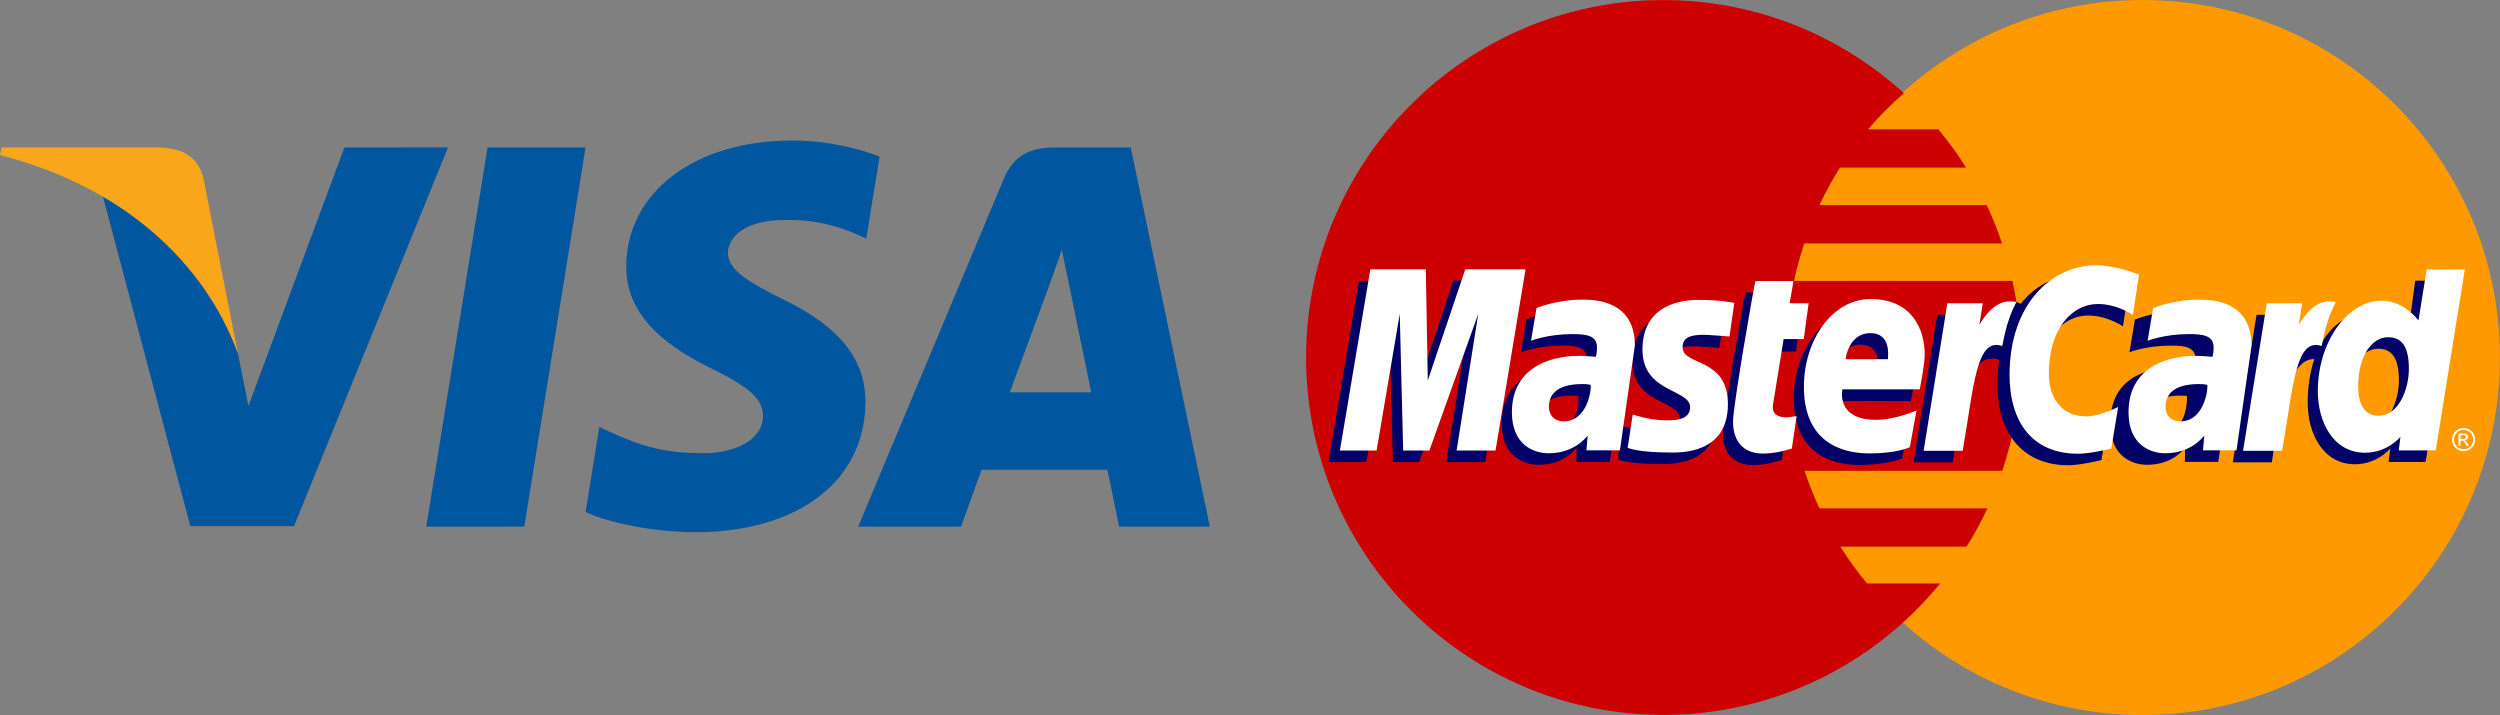 <svg width="619.9" height="177.3" preserveAspectRatio="none" version="1.1" viewBox="0 0 619.924 177.255" xmlns="http://www.w3.org/2000/svg">
	<rect x="0" y="0" width="619.924" height="177.255" fill="#808080" stroke="none"/>
	<path d="m619.9 88.63c0.014 48.94-39.65 88.61-88.58 88.63-48.94 0.012-88.61-39.65-88.63-88.58v-0.045c-0.013-48.94 39.65-88.61 88.58-88.63 48.94-0.013 88.62 39.65 88.63 88.58z" fill="#f90"/>
	<path d="m411.9 0.018c-48.65 0.309-88.03 39.89-88.03 88.6 0 48.91 39.7 88.6 88.6 88.6 22.96 0 43.88-8.748 59.62-23.09-1e-3 0-3e-3 -2e-3 -7e-3 -4e-3h0.019c3.224-2.938 6.231-6.108 8.995-9.488h-18.15c-2.424-2.928-4.627-5.979-6.606-9.127h31.31c1.904-3.047 3.628-6.211 5.158-9.488h-41.64c-1.419-3.042-2.651-6.153-3.703-9.309h49.04c2.956-8.832 4.56-18.28 4.56-28.1 0-6.512-0.706-12.86-2.042-18.97h-54.16c0.671-3.146 1.518-6.254 2.528-9.308h49.06c-1.097-3.25-2.371-6.417-3.82-9.487h-41.47c1.496-3.196 3.191-6.305 5.084-9.307h31.28c-2.082-3.317-4.386-6.486-6.877-9.488h-17.44c2.697-3.174 5.666-6.163 8.889-8.95-15.75-14.34-36.68-23.09-59.64-23.09-0.191 0-0.38-1e-3 -0.571 0z" fill="#c00"/>
	<path d="m518.5 67.61c-7.586-0.03-13.49 2.68-17.45 7.729-0.035-0.046-0.485-0.574-2.854-0.574-4.225 0-9.867 8.574-9.867 8.574l0.844-5.301h-8.785l-5.885 36.57h9.689c2.723-15.48 3.712-27.73 11.54-25.45-0.269 2.011-0.408 4.147-0.408 6.406 0 11.76 6.248 19.77 17.51 19.77 3.183 0 8.256-1.293 8.256-1.293l1.689-10.28s-4.632 2.32-7.807 2.32c-6.693 0-9.379-5.109-9.379-10.6 0-11.14 5.758-17.27 12.17-17.27 4.808 0 8.664 2.699 8.664 2.699l1.541-9.994s-4.555-3.288-9.457-3.307zm-158.1 1.891-9.125 27.51-0.25-27.39h-14.06l-7.545 44.92h9.389l5.742-33.87 0.844 33.87h6.5l12.12-33.87-5.371 33.87h9.658l7.436-44.92zm238.5 0.072-1.705 12.71s-3.552-4.906-9.111-4.906c-5.72 0-9.914 3.132-12.55 7.916-0.076-2.106-1.135-2.107-2.877-2.107-4.228 0-5.164 0.154-5.164 0.154l0.844-5.303h-8.785l-5.885 36.57h9.691c1.425-10.85 3.996-25.84 10.54-25.59-1.101 3.232-1.666 6.911-1.666 10.76 0 7.73 3.844 15.31 11.7 15.31 5.651 0 8.785-3.939 8.785-3.939l-0.416 3.365h9.178l7.207-44.86zm-166.1 2.943c-0.208 0.208-5.566 31.02-5.566 34.78 0 5.555 3.118 8.027 7.516 7.988 3.442-0.029 6.124-0.981 7.07-1.236l1.18-8.02c-0.645 0-1.592 0.279-2.43 0.279-3.284 0-3.696-1.755-3.438-3.037l3.236-16.13h4.992l1.029-9.104h-4.705l0.959-5.516zm28.52 4.467c-9.486 2e-3 -16.51 10.22-16.51 21.77 0 13.33 8.799 16.5 16.3 16.5 6.921 0 10.55-1.604 10.55-1.604l1.662-9.1s-5.849 2.377-10.6 2.377c-10.13 0-8.354-7.555-8.354-7.555l19.46 0.061s1.238-6.113 1.238-8.604c0-6.217-3.386-13.85-13.74-13.85zm-71.39 0.146c-6.469 0-11.43 2.078-11.43 2.078l-1.369 8.127s4.093-1.662 10.28-1.662c3.513 0 6.082 0.395 6.082 3.25 0 1.734-0.312 2.375-0.312 2.375s-2.773-0.232-4.057-0.232c-9.21 0-16.73 3.482-16.73 13.98 0 8.273 5.622 10.17 9.107 10.17 6.657 0 9.291-4.203 9.443-4.215l-0.076 3.488h8.307l3.705-25.98c0-11.02-9.615-11.38-12.96-11.38zm150.9 0c-6.472 0-11.43 2.078-11.43 2.078l-1.369 8.127s4.094-1.662 10.28-1.662c3.514 0 6.084 0.395 6.084 3.25 0 1.734-0.312 2.375-0.312 2.375s-2.773-0.232-4.057-0.232c-9.211 0-16.73 3.482-16.73 13.98 0 8.273 5.622 10.17 9.107 10.17 6.655 0 9.292-4.203 9.443-4.215l-0.078 3.488h8.309l3.705-25.98c1e-3 -11.02-9.615-11.38-12.95-11.38zm-122 0.059c-6.979 0-14.06 2.786-14.06 12.32 0 10.8 11.81 9.716 11.81 14.27 0 3.037-3.3 3.287-5.844 3.287-4.401 0-8.363-1.51-8.377-1.438l-1.26 8.244c0.229 0.07 2.675 1.158 10.59 1.158 2.125 0 14.27 0.541 14.27-11.99 0-11.72-11.24-9.405-11.24-14.12 0-2.342 1.833-3.08 5.184-3.08 1.329 0 6.447 0.424 6.447 0.424l1.189-8.33c0 1e-3 -3.311-0.74-8.703-0.74zm42.49 8.242c5.324 0 4.342 5.984 4.342 6.469h-10.47c0-0.62 0.99-6.469 6.133-6.469zm128.4 1.02c3.394 0 5.139 2.33 5.139 7.824 0 4.983-2.469 11.64-7.582 11.64-3.396 0-4.988-2.849-4.988-7.322 0-7.315 3.285-12.14 7.432-12.14zm-199.8 11.62c1.61 0 1.196 0.115 1.467 0.158 0.181 1.586-0.41 9.086-6.092 9.086-2.93 0-3.691-2.24-3.691-3.562 0-2.584 1.404-5.682 8.316-5.682zm150.9 0c1.611 0 1.199 0.115 1.469 0.158 0.18 1.586-0.411 9.086-6.092 9.086-2.932 0-3.691-2.24-3.691-3.562 0-2.584 1.401-5.682 8.314-5.682z" fill="#006"/>
	<path d="m519.8 65.75c-10.89 0-21.49 9.449-21.49 27.19 0 11.77 5.721 19.54 16.98 19.54 3.183 1e-3 8.254-1.293 8.254-1.293l1.688-10.29s-4.628 2.322-7.805 2.322c-6.692 0-9.377-5.112-9.377-10.6 0-11.14 5.758-17.26 12.17-17.26 4.807 0 8.666 2.699 8.666 2.699l1.539-9.992s-5.721-2.316-10.62-2.316zm-180 1.016-7.545 44.92h9.098l5.742-33.87 0.844 33.87h6.5l12.12-33.87-5.371 33.87h9.658l7.438-44.92h-14.94l-9.301 27.56-0.484-27.56zm271.4 0.02-9.457 0.016-2.035 12.63s-3.55-4.904-9.109-4.904c-8.644 0-15.85 10.42-15.85 22.4 0 7.73 3.843 15.3 11.7 15.3 5.651 0 8.785-3.941 8.785-3.941l-0.416 3.365h9.176zm-175.9 2.879c-0.208 0.208-5.568 31.02-5.568 34.78 0 5.555 3.118 8.028 7.516 7.988 3.444-0.029 6.126-0.982 7.072-1.236l1.182-8.02c-0.645 0-1.595 0.277-2.432 0.277-3.284 0-3.646-1.746-3.438-3.037l2.654-16.36h4.99l1.205-8.871h-4.705l0.957-5.516zm28.52 4.465c-9.486 2e-3 -16.51 10.22-16.51 21.77 0 13.33 8.8 16.5 16.3 16.5 6.92 0 9.965-1.547 9.965-1.547l1.662-9.1s-5.266 2.32-10.02 2.32c-10.13 0-8.355-7.553-8.355-7.553h19.17s1.238-6.114 1.238-8.605c0-6.216-3.093-13.79-13.45-13.79zm-71.38 0.146c-6.469 0-11.43 2.08-11.43 2.08l-1.369 8.127s4.092-1.664 10.28-1.664c3.513 0 6.084 0.395 6.084 3.25 0 1.734-0.315 2.375-0.315 2.375s-2.772-0.232-4.055-0.232c-8.159 0-16.73 3.482-16.73 13.98 0 8.272 5.622 10.17 9.107 10.17 6.656 0 9.527-4.319 9.68-4.332l-0.312 3.605h8.309l3.705-25.98c0-11.02-9.615-11.38-12.96-11.38zm152.9 0c-6.469 0-11.43 2.08-11.43 2.08l-1.367 8.127s4.092-1.664 10.28-1.664c3.513 0 6.082 0.395 6.082 3.25 0 1.734-0.315 2.375-0.315 2.375s-2.771-0.232-4.055-0.232c-8.158 0-16.73 3.482-16.73 13.98 0 8.272 5.622 10.17 9.107 10.17 6.656 0 9.524-4.319 9.676-4.332l-0.309 3.605h8.307l3.705-25.98c1e-3 -11.02-9.615-11.38-12.96-11.38zm-124 0.059c-6.979 0-14.06 2.786-14.06 12.32 0 10.8 11.81 9.716 11.81 14.27 0 3.037-3.301 3.285-5.844 3.285-4.401 0-8.363-1.51-8.377-1.438l-1.26 8.246c0.228 0.07 2.672 1.158 10.59 1.158 2.125 0 14.27 0.541 14.27-11.99 0-11.72-11.24-9.403-11.24-14.11 0-2.344 1.834-3.082 5.184-3.082 1.33 0 6.445 0.422 6.445 0.422l1.191-8.33c0 1e-3 -3.313-0.74-8.705-0.74zm76.84 0.377c-4.225 0-7.355 5.773-7.355 5.773l0.842-5.301h-8.783l-5.885 36.57h9.688c2.746-15.62 3.256-28.3 9.809-25.97 1.147-6.044 2.254-8.383 3.506-10.94 0 0-0.588-0.123-1.82-0.123zm79.21 0c-4.225 0-7.355 5.773-7.355 5.773l0.84-5.301h-8.783l-5.885 36.57h9.688c2.747-15.62 3.256-28.3 9.807-25.97 1.149-6.044 2.257-8.383 3.508-10.94 0 0-0.586-0.123-1.818-0.123zm-113.6 7.867c5.324 0 4.342 5.983 4.342 6.467h-10.47c0-0.618 0.989-6.467 6.131-6.467zm128.4 1.02c3.396-1e-3 5.139 2.33 5.139 7.822 0 4.983-2.467 11.64-7.582 11.64-3.395 0-4.986-2.851-4.986-7.324 0-7.314 3.285-12.14 7.43-12.14zm-199.8 11.61c1.608 2e-3 1.78 0.175 2.051 0.219 0.18 1.587-0.996 9.025-6.676 9.025-2.93 0-3.691-2.237-3.691-3.561 0-2.582 1.403-5.684 8.316-5.684zm152.9 0c1.608 2e-3 1.781 0.175 2.055 0.219 0.18 1.587-0.998 9.025-6.68 9.025-2.93 0-3.689-2.237-3.689-3.561 0-2.582 1.402-5.684 8.314-5.684z" fill="#fff"/>
	<path d="m610.9 106.1c0.479 0 0.951 0.123 1.406 0.373 0.459 0.242 0.816 0.598 1.072 1.059 0.257 0.458 0.383 0.935 0.383 1.434 0 0.493-0.126 0.969-0.379 1.424-0.251 0.455-0.604 0.812-1.059 1.063-0.454 0.25-0.93 0.376-1.424 0.376-0.498 0-0.974-0.126-1.429-0.376-0.454-0.253-0.806-0.608-1.058-1.063-0.256-0.455-0.381-0.931-0.381-1.424 0-0.499 0.127-0.976 0.384-1.434 0.258-0.461 0.616-0.815 1.073-1.059 0.461-0.25 0.933-0.373 1.412-0.373m0 0.472c-0.401 0-0.793 0.104-1.176 0.313-0.382 0.204-0.679 0.499-0.894 0.885-0.214 0.381-0.322 0.78-0.322 1.194s0.104 0.81 0.313 1.188c0.213 0.377 0.509 0.673 0.891 0.886 0.378 0.208 0.773 0.313 1.188 0.313 0.412 0 0.81-0.105 1.188-0.313 0.378-0.213 0.674-0.509 0.884-0.886 0.211-0.381 0.314-0.774 0.314-1.188s-0.107-0.813-0.321-1.194c-0.213-0.386-0.51-0.681-0.894-0.885-0.38-0.208-0.769-0.313-1.171-0.313m-1.255 3.976v-3.083h1.061c0.361 0 0.625 0.029 0.785 0.088 0.162 0.055 0.289 0.154 0.388 0.297 0.097 0.142 0.146 0.291 0.146 0.451 0 0.225-0.082 0.422-0.244 0.588-0.158 0.166-0.371 0.262-0.637 0.28 0.106 0.046 0.194 0.101 0.262 0.163 0.123 0.122 0.275 0.326 0.455 0.611l0.377 0.604h-0.609l-0.271-0.485c-0.216-0.383-0.389-0.621-0.521-0.718-0.091-0.071-0.224-0.106-0.399-0.106h-0.291v1.311l-0.502-1e-3m0.498-1.735h0.604c0.289 0 0.484-0.043 0.588-0.129 0.105-0.084 0.16-0.199 0.16-0.342 0-0.091-0.025-0.173-0.075-0.242-0.051-0.074-0.122-0.127-0.213-0.164-0.091-0.035-0.254-0.053-0.498-0.053h-0.565v0.93" fill="#fff"/>
	<path d="m196.3 34.85c-24 0-40.9 12.8-41 31.09-0.199 13.5 12.1 21 21.3 25.5 9.402 4.599 12.6 7.601 12.6 11.7-0.096 6.296-7.598 9.199-14.59 9.199-9.702 0-14.9-1.497-22.8-5l-3.2-1.502-3.401 21.1c5.7 2.597 16.2 4.901 27.1 5.002 25.5 0 42.1-12.6 42.3-32.1 0.097-10.7-6.397-18.9-20.4-25.6-8.5-4.3-13.71-7.2-13.71-11.6 0.1-4 4.403-8.097 14-8.097 7.9-0.201 13.71 1.698 18.1 3.599l2.198 0.998 3.305-20.3c-4.793-1.902-12.4-4.001-21.8-4.001zm-110.9 1.704l-23.8 64.09-2.601-13c-4.4-15-18.2-31.29-33.6-39.4l21.8 82.19h25.7l38.2-93.89zm35.5 0-15.2 93.99h24.3l15.2-93.99zm140.7 0c-5.797 0-10.2 1.698-12.7 7.798l-36.1 86.19h25.5s4.198-11.6 5.1-14.1h31.2c0.698 3.3 2.9 14.1 2.9 14.1h22.5l-19.61-93.99zm1.7 25.4 1.699 8.098s4.602 22.5 5.601 27.2h-20.2c2.001-5.399 9.703-26.3 9.703-26.3-0.101 0.201 1.997-5.499 3.197-8.998z" fill="#00579f"/>
	<path d="m39.5 36.55h-39.1l-0.4 1.899c30.5 7.799 50.7 26.6 59 49.2l-8.5-43.2c-1.399-6.003-5.7-7.702-11-7.9z" fill="#faa61a"/>
</svg>
